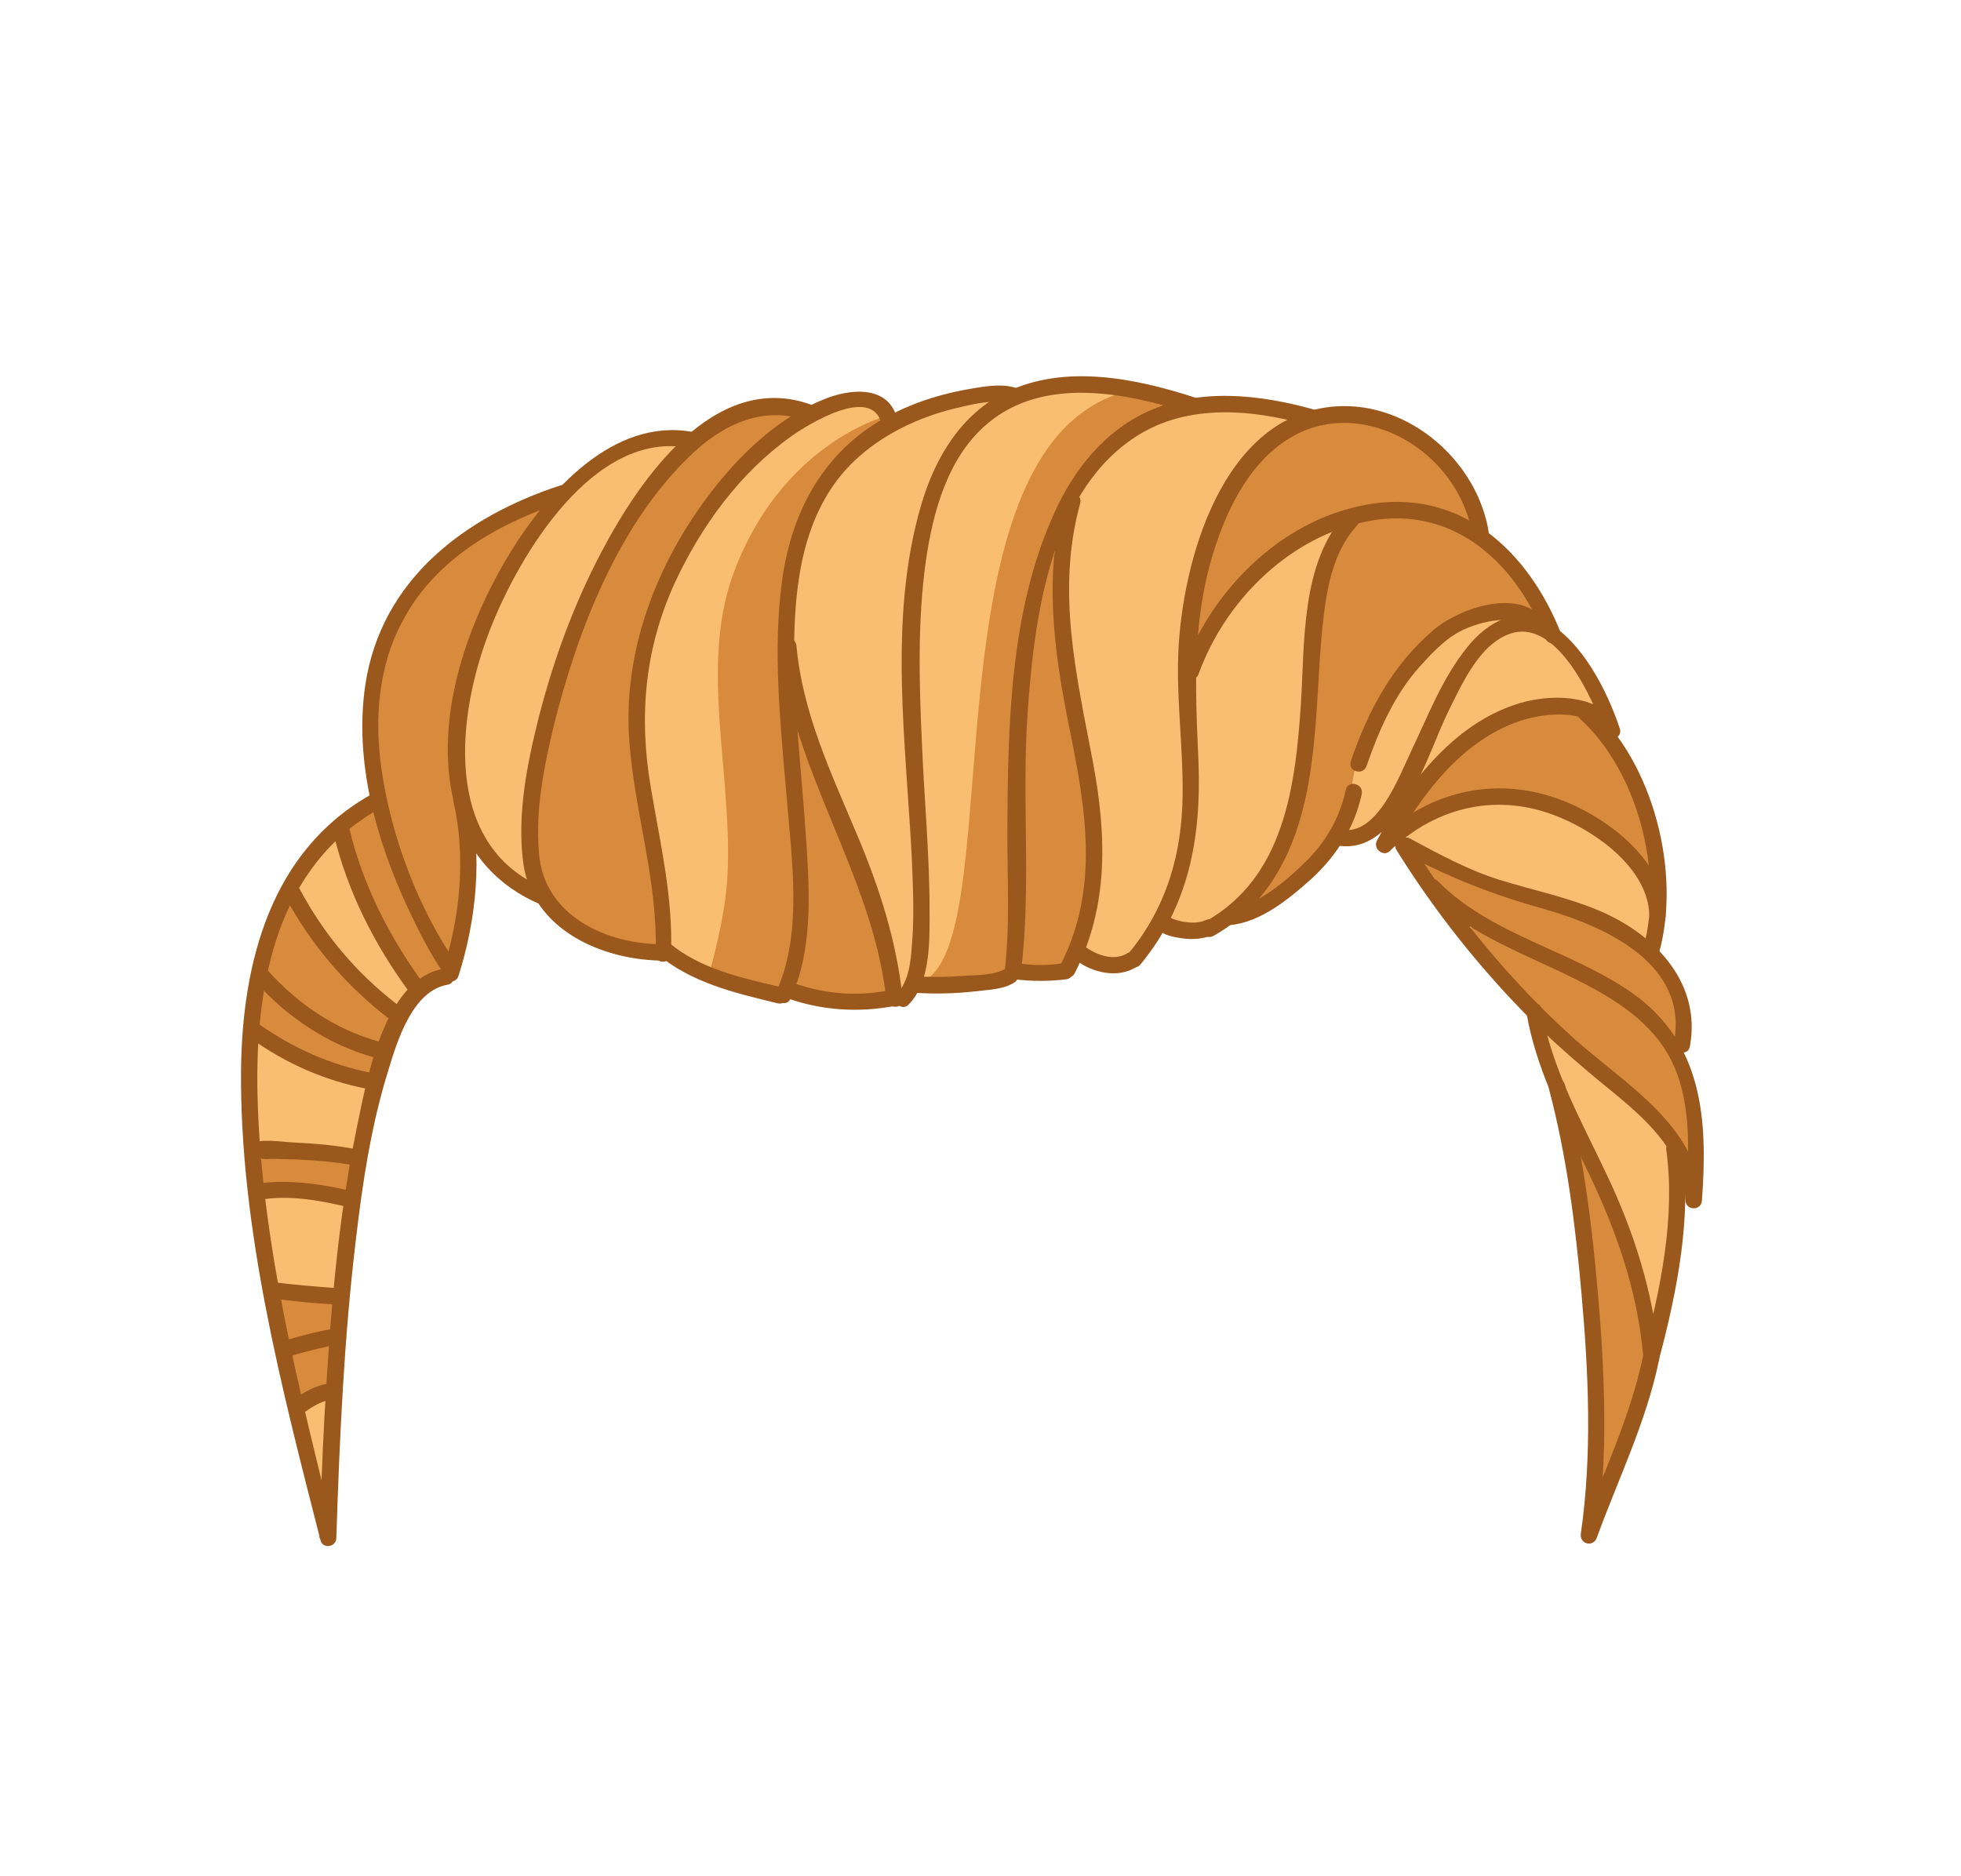 <?xml version="1.0" encoding="utf-8"?>
<!-- Generator: Adobe Illustrator 19.2.0, SVG Export Plug-In . SVG Version: 6.00 Build 0)  -->
<svg version="1.1" id="Layer_1" xmlns="http://www.w3.org/2000/svg" xmlns:xlink="http://www.w3.org/1999/xlink" x="0px" y="0px"
	 viewBox="0 0 358 342.5" style="enable-background:new 0 0 358 342.5;" xml:space="preserve">
<style type="text/css">
	.st0{fill:#F9BE72;}
	.st1{fill:#D88A3D;}
	.st2{fill:#9B581C;}
</style>
<g>
	<path class="st0" d="M59.6,277.3c-5.6-21.7-11.2-44-13-66.4l3,0.5l0,0l0,0.1h0c0.1,0,0.1-0.6,0.1-0.9l-3.1-0.1l-0.1-0.1
		c-0.4-5-0.6-9.9-0.5-14.9c0.2-23.8,7.7-40.2,22.4-48.6l1.3-0.7l-0.3-1.4c-1.4-6.9-1.7-13.5-0.8-19.6c1.4-9.2,7.7-26,34.4-34.8
		l0.7-0.1l0.4-0.5c6.2-6.2,12.4-9.4,18.6-9.4c1.1,0,2.2,0.1,3.3,0.3l0.9,0.2l0.7-0.6c4.5-3.7,9.2-5.6,13.7-5.6c2,0,4,0.4,6,1.1
		l0.9,0.3l0.8-0.4c0.7-0.3,1.3-0.6,1.9-0.9c2.1-0.9,4.2-1.3,5.9-1.3c3.6,0,4.4,1.9,4.7,2.5l0.8,1.9l1.9-0.9c3.8-1.9,7.9-3.3,12.1-4
		l0.5-0.1c1.7-0.3,3.6-0.7,5.4-0.7c1,0,1.8,0.1,2.5,0.3l0.8,0.4l0.8-0.3c3.3-1.3,7.1-2,11.2-2c5.7,0,12.1,1.2,20.1,3.8l0.4,0.1
		l0.5-0.1c1.7-0.2,3.4-0.4,5.2-0.4c4.6,0,9.7,0.8,15.3,2.3l0.7,0.4l0.7-0.2c1.2-0.3,2.4-0.5,3.6-0.5c0.5,0,0.9,0,1.4,0
		c11.4,0,22.6,9.8,24.3,21.4l0.1,0.8l0.7,0.5c5.2,3.9,9.5,9.8,12.4,17l0.2,0.5l0.4,0.3c5.5,4.4,8.9,12.7,10.2,16.5l-1.1,0.9l1.1,1.6
		c7.5,10.3,10.5,25.7,7.3,37.4l-0.3,1.1l0.8,0.8c3,3.1,6.2,8.3,5.1,15.2l-2.3,0.3l1.3,2.5c3.9,7.9,3.8,17.5,3.1,26l-3,0.1
		c-0.2,10.2-2.6,20.5-4.6,28.4l-0.1,0.2l-0.1,0.4c-1.6,7.7-4.7,15.3-7.6,22.6c-0.7,1.8-1.4,3.6-2.2,5.4c1.5-14.1,0.7-28.2-0.4-40.4
		c-1-11.3-2.5-24.6-6-37.4l0-0.3l-0.1-0.2c-1.9-4.6-3.2-8.8-3.9-12.7l-0.1-0.6l-0.4-0.4c-8.7-8.8-16.6-18.8-23.4-29.6l0.3-4.6
		l-3,2.7l-2.8-2.3c-1.7,1.6-3.5,2.3-5.4,2.3c-0.3,0-0.6,0-0.9-0.1l-1.2-0.2l-0.7,1c-1.3,2-2.9,4.1-4.7,5.8
		c-3.5,3.2-8.7,7.3-13.7,8.3h-0.6l-0.7,0.1c-1,0.7-1.8,1.1-2.6,1.6l-0.2-0.1l-0.3,0.1c-0.8,0.3-1.7,0.4-2.6,0.4
		c-0.5,0-1.1-0.1-1.7-0.1c-0.6-0.1-1.9-0.3-2.6-0.7l-1.8-1.1l-1.1,1.8c-1.1,1.9-2.4,3.7-3.7,5.4l-0.1,0l-0.4,0.3
		c-0.9,0.5-1.9,0.8-3,0.8c-1.7,0-3.5-0.6-5.1-1.6l-2-1.3l-1,2.1c-0.3,0.6-0.5,1.1-0.8,1.7l-0.3,0.2l0,0c-1.4,0.2-2.8,0.3-4.2,0.3
		c-1.3,0-2.7-0.1-4-0.3l-1.2-0.2l-0.6,1c-1.2,0.8-3.1,1-4.9,1.2c-0.4,0-0.8,0.1-1.2,0.1c-2.2,0.2-4.6,0.4-7,0.4c-1,0-2.1,0.1-3.1,0
		l0,0.1h-1.4l-0.6,0.9c-0.3,0.5-0.6,0.9-0.9,1.3l-0.5-0.3l-0.8,0.4l-0.4-0.1l-0.4,0.1c-2.2,0.4-4.5,0.6-6.7,0.6
		c-3.7,0-7.4-0.6-11-1.8l-1.6-0.5l-0.6,1l0,0l-0.4,0.2l0,0c-6.8-1.6-13.9-3.3-19.5-7.4l-0.9-0.7l-0.9,0.4l-0.2-0.1l-0.5,0
		c-6.9-0.2-15.9-2.8-20.3-9.6l-0.3-0.5l-0.5-0.2c-4.4-1.9-7.9-4.7-10.5-8.4l-3.9-5.5l0.2,6.7c0.2,6.9-0.8,14.3-3.1,21.4l-0.4,0.1
		l-0.3,0.4c-7.3,1.5-10.3,10.9-12,16.6l-0.1,0.4c-3.2,10.3-4.8,21-6,31.1C61.2,242.1,60.3,258.3,59.6,277.3z"/>
	<g>
		<path class="st1" d="M291.6,269.6c0.6-9.6,0.3-20.3-0.9-33.6c-0.9-10-1.9-17.7-3.1-24.7l1.9-0.6l0.6,1.2
			c6.5,13.3,9.9,24.2,11,35.4l0,0.1l0,0.1c-1.6,8.1-4.9,16.1-7.4,22.5L291.6,269.6z"/>
		<path class="st1" d="M54.1,254.9c-0.6-2.4-1.1-4.8-1.6-7.2l-0.2-0.9l0.9-0.3c2.3-0.7,4.6-1.3,6.8-1.7l1.3-0.3l-0.1,1.3
			c-0.2,2.3-0.3,4.6-0.5,6.9l0,0.8l-0.8,0.1c-1.3,0.2-2.8,0.8-4.3,1.8l-1.2,0.7L54.1,254.9z"/>
		<path class="st1" d="M51.8,244.8c-0.5-2.3-1-4.7-1.4-7.3l-0.3-1.3l1.4,0.2c3.2,0.4,6.4,0.7,9.4,0.9l1,0.1l-0.1,1
			c-0.1,1.5-0.2,3-0.4,4.5l-0.1,0.8l-0.8,0.1c-2.5,0.5-5.1,1.1-7.5,1.8l-1,0.3L51.8,244.8z"/>
		<path class="st1" d="M63,218.3c-4.2-1-7.9-1.4-11.2-1.4c-1.2,0-2.5,0.1-3.6,0.2l-1,0.1l-0.1-1c-0.2-1.5-0.3-3-0.4-4.6l-0.1-1.4
			l0.8,0.2l1.3,0c0,0.1,0,0.1,0,0.2c0,0,0.1,0,0.1,0c0.2,0,0.4,0,0.5,0c1.6,0,3.2,0.1,4.8,0.1c4.1,0.2,7.1,0.5,10,1.1l1,0.2l-0.2,1
			c-0.2,1.4-0.4,2.7-0.7,4.1l-0.2,1.5L63,218.3z"/>
		<path class="st1" d="M307.4,210.4c-3.1-5.9-8.9-10.6-14.5-15.1c-2.2-1.7-4.4-3.5-6.4-5.3c-6.6-6-12.8-12.7-18.5-19.8l1.3-1.5
			c3.9,2.4,8.3,4.4,12.5,6.3c3.3,1.5,6.7,3.1,9.9,4.8c5.5,3,11.5,7,14.6,13.6c2.1,4.4,3,9.7,3,16.5L307.4,210.4z"/>
		<path class="st1" d="M67.2,196.8c-7.4-1.6-14.2-4.6-20.4-8.9l-0.5-0.3l0.1-0.6c0.2-2.2,0.5-4.2,0.8-6.2l0.3-2l1.4,1.4
			c5.6,5.7,12.3,9.9,19.6,11.9l1,0.3l-0.3,1c-0.3,0.9-0.5,1.8-0.8,2.7l-0.2,0.9L67.2,196.8z"/>
		<path class="st1" d="M304.9,189.8c-1.9-2.9-4.4-5.4-7.4-7.6c-4.6-3.2-9.9-5.7-15.1-8c-7.3-3.3-14.8-6.7-20.6-12.6
			c0,0-0.1-0.1-0.1-0.1l-0.2-0.1l-0.1-0.2c-0.7-1-1.4-2-2-3l-2-3.1l3.3,1.6c6.6,3.2,13.5,5.8,21.7,8.2c17.5,5,25.9,13.4,24.5,24.4
			l-0.4,2.7L304.9,189.8z"/>
		<path class="st1" d="M68.9,191.2c-7.8-2.1-14.9-6.7-20.7-13.2l-0.3-0.4l0.1-0.5c1-4.4,2.4-8.6,4.1-12.2l0.8-1.7l0.9,1.7
			c4.5,7.9,10.4,14.7,17.7,20.3l0.1,0l0.6,0.6l-0.3,0.6c-0.6,1.3-1.2,2.7-1.7,4.1l-0.3,0.9L68.9,191.2z"/>
		<path class="st1" d="M156,182.4c-3.6,0-7.3-0.6-10.9-1.8l-1-0.3l0.3-1c2.9-8.2,2.2-17.9,1.8-25.6c-0.2-3.9-0.6-7.9-0.9-11.7
			c-0.3-3-0.5-6-0.7-9l2-0.4c1.8,5.9,4.2,11.8,6.6,17.5c4,9.8,8.1,19.8,9.6,30.6l0.1,1l-0.9,0.2C159.9,182.2,157.9,182.4,156,182.4z
			"/>
		<path class="st1" d="M75.9,179.3c-6.4-8.9-10.8-18.2-13-27.6l-0.2-0.7l0.5-0.4c1.4-1.1,2.9-2.2,4.5-3.1l1.2-0.7l0.3,1.3
			c1.4,5.6,3.5,11.5,6.4,17.6c1.4,3.1,3.4,7.1,5.8,10.8l0.8,1.2l-1.4,0.3c-1.2,0.3-2.4,0.8-3.4,1.6l-0.8,0.6L75.9,179.3z"/>
		<path class="st1" d="M189.9,177.2c-1.2,0-2.3-0.1-3.5-0.2l-1-0.1l0.1-1c0.9-8.1,0.8-16.6,0.7-24.7c-0.1-6.9-0.1-14.1,0.4-21.1
			c0.7-9.1,1.7-19.7,4.8-29.1l1.9,0.4c-1,10.7,0.7,21.3,2.7,31.3c3.3,16.4,5.3,30-1.6,43.8l-0.2,0.5l-0.5,0.1
			C192.5,177.1,191.2,177.2,189.9,177.2z"/>
		<path class="st1" d="M81.1,174.2c-6.2-9.8-10.6-21.6-12.3-33.3c-1.6-10.7-0.2-20.4,4-28.2C77.5,103.9,86,97,98.2,92.2l3.5-1.4
			l-2.4,2.9c-1.9,2.3-3.7,4.9-5.3,7.6c-4.5,7.3-14.5,26.3-10.3,44.5l0,0.1l0,0.1c0,0.1,0,0.1,0,0.2c2,8.4,1.6,18-0.9,27.7l-0.6,2.2
			L81.1,174.2z"/>
		<path class="st1" d="M119.5,173.4c-15.3-0.8-21.5-9.9-22.1-17.5c-0.7-8.2,1-16.6,2.7-23.6c5.4-22.1,13.8-38.8,25-49.6
			c5.3-5.2,11-7.9,16.5-7.9c1,0,1.9,0.1,2.9,0.2l2.6,0.4l-2.2,1.4c-6.3,4-12.5,10.4-17.8,18.5c-8.4,12.8-12.3,26.6-11.2,40.1
			c0.4,5.3,1.4,10.5,2.3,15.6c1.2,6.9,2.5,14,2.5,21.2l0,1L119.5,173.4z"/>
		<path class="st1" d="M280.6,110.9c-5.9-11-15.3-17.3-25.7-17.3c-2.3,0-4.6,0.3-7,0.9l-0.2,0.1l-0.5,0.1l-0.2,0.4
			c0,0.1-0.1,0.1-0.1,0.2c-4.7,5.2-5.8,12.7-6.5,19.3c-0.4,3.5-0.6,7.1-0.8,10.6c-0.2,3.6-0.4,7.3-0.8,11
			c-1.3,12.5-4.5,21.2-9.9,27.4l1.2,1.5c3.5-1.9,6.9-5,9.2-7.3c3.7-3.7,6.1-8,7.2-12.8c0-0.1-0.1-0.2,0-0.4c0.4-1.8,0.8-3.6,1-5.5
			c0-0.3,0.2-0.4,0.3-0.5c3.5-10,8.1-17.2,14.3-22.6c2.8-2.4,8-4.8,12.5-4.8c1.8,0,3.3,0.4,4.6,1.1l3.1,1.7L280.6,110.9z"/>
		<path class="st1" d="M300.2,158.7c-3-4.5-8.4-8.7-14.5-11.2c-3.9-1.6-7.9-2.5-12-2.5c-5.3,0-10.4,1.4-15.2,4.2l-1.3-1.4
			c6-9.1,12.6-14.7,20.1-17.2c1.4-0.5,4.1-1.2,7.3-1.2c1.4,0,2.6,0.1,3.8,0.4l0.4,0.1l0.2,0.4c0,0.1,0.1,0.1,0.1,0.1
			c6.9,6.2,11.7,16.5,12.9,27.5L300.2,158.7z"/>
		<path class="st1" d="M217.7,116.1c0.5-6.3,1.6-12,3.4-17.3c3.8-11.1,9.7-18.5,17.2-21.3c2.2-0.8,4.6-1.3,7-1.3
			c4.2,0,8.5,1.3,12.3,3.7c5.6,3.5,9.7,8.7,11.5,14.9l0.7,2.3l-2.1-1.2c-3.9-2.1-8.2-3.2-12.7-3.2c-1.8,0-3.7,0.2-5.6,0.5
			c-12.2,2.3-23.3,11.1-29.9,23.4L217.7,116.1z"/>
		<path class="st1" d="M168.8,179c15.9-8.5-1.3-101,39-108c1.7-0.3,6.5,2,6.5,2l-2.3,2.7l-10.2,6.6l-6.8,9.4l-7,18l-3.1,29.8V163
			l-0.4,14.9l-4.3,1.1C180.3,179,167.8,179.5,168.8,179z"/>
		<path class="st1" d="M161.4,76.1c0,0-19,5.1-27.6,28.9c-6.1,17,0,36.5-1,55c-0.4,8-3.4,18-3.4,18l12.9,3.2l3.2-8.7l-1.4-43.1
			L143,120l1.1-12.9l2.3-10.7l5.4-10.2l6.6-6.2L161.4,76.1z"/>
	</g>
	<g>
		<g>
			<path class="st2" d="M144.3,182.4c4.1-8.9,3.5-19.2,2.9-28.7c-0.8-12.4-2.4-24.7-2.2-37.1c0.2-12.1,2.3-24.9,11.9-33.3
				c4.8-4.2,10.7-7,16.9-8.6c3-0.7,7.6-2,10.8-1c1.8,0.6,2.6-2.3,0.8-2.9c-2.9-0.9-6.5-0.1-9.4,0.4c-5.4,1-10.8,2.9-15.5,5.7
				c-10.6,6.4-16,16.9-17.7,28.9c-1.8,13.1-0.3,26.5,0.8,39.6c0.9,11.2,3,24.8-1.8,35.5C140.9,182.6,143.5,184.1,144.3,182.4
				L144.3,182.4z"/>
		</g>
		<g>
			<path class="st2" d="M165.9,183.4c4.1-4.2,3.8-12,3.8-17.4c0-10.2-1-20.3-1.4-30.5c-0.5-10.9-0.8-22,0.7-32.9
				c1.3-9.1,4-19.1,11.2-25.2c10.3-8.8,25.5-5.7,37.2-1.9c1.8,0.6,2.6-2.3,0.8-2.9c-10.8-3.5-23.7-6.2-34.5-1
				c-8.2,3.9-13,12-15.5,20.5c-6.2,21-2.7,44-1.7,65.5c0.2,4.9,0.4,9.8,0,14.7c-0.2,2.9-0.5,6.8-2.7,9.1
				C162.5,182.7,164.6,184.8,165.9,183.4L165.9,183.4z"/>
		</g>
		<g>
			<path class="st2" d="M186.4,177.4c1.9-15.6,0.1-31.6,1.2-47.3c1.2-16.8,3.9-39.3,18.9-49.8c9.5-6.7,21.6-5.7,32.3-2.7
				c1.9,0.5,2.7-2.4,0.8-2.9c-9.8-2.7-20.7-3.9-30.2,0.5c-7.8,3.6-13.3,10.5-16.8,18.2c-8.3,18-8.6,39.2-8.7,58.6
				c0,8.5,0.5,17.1-0.5,25.5C183.2,179.3,186.2,179.3,186.4,177.4L186.4,177.4z"/>
		</g>
		<g>
			<path class="st2" d="M196.2,177.7c6.3-12.4,5.8-25.4,3.3-38.7c-3-15.8-6.7-31.1-2.3-47.1c0.5-1.9-2.4-2.7-2.9-0.8
				c-3.8,14-1.9,27.8,0.9,41.7c3,14.8,5.6,29.3-1.6,43.4C192.7,177.9,195.3,179.4,196.2,177.7L196.2,177.7z"/>
		</g>
		<g>
			<path class="st2" d="M208.2,176.1c8.9-10.8,11.1-23.2,10.6-36.9c-0.6-13.8-1.3-26.7,3.3-40.1c2.8-8.4,7.9-17.4,16.6-20.7
				c6.2-2.3,13-1.1,18.5,2.3c6.2,3.8,10.6,10.2,11.7,17.4c0.3,1.9,3.2,1.1,2.9-0.8c-2-13-14.5-24-27.9-23.1
				c-20.8,1.4-28.2,28.5-28.8,45.4c-0.3,8.5,0.9,17,0.8,25.5c-0.1,10.7-2.9,20.5-9.8,28.9C204.8,175.5,207,177.6,208.2,176.1
				L208.2,176.1z"/>
		</g>
		<g>
			<path class="st2" d="M285,115.7c-6-15.2-18.5-26.8-35.8-23.5c-15.5,2.9-28.1,15.7-33.3,30.1c-0.7,1.8,2.2,2.6,2.9,0.8
				c4.7-13,15.8-24.3,29.4-27.6c16.2-4,28.3,6.6,33.9,21C282.8,118.3,285.7,117.5,285,115.7L285,115.7z"/>
		</g>
		<g>
			<path class="st2" d="M245.6,93.9c-8.1,8.9-7.4,23.3-8.1,34.5c-1,15.1-3,31.8-17.5,39.9c-1.7,0.9-0.2,3.5,1.5,2.6
				c12.8-7.2,16.9-20.8,18.3-34.6c0.8-7.2,0.9-14.4,1.6-21.6c0.7-6.5,1.7-13.7,6.3-18.7C249,94.6,246.9,92.4,245.6,93.9L245.6,93.9z
				"/>
		</g>
		<g>
			<path class="st2" d="M254,155c5.3-9.6,12.7-19.8,23.6-23.4c4.6-1.5,12.4-2.3,15.4,2.6c0.9,1.4,3.3,0.5,2.7-1.2
				c-2.3-6.9-6.8-15.8-13.4-19.5c-5.4-3-10.8,0.2-14.3,4.5c-4.6,5.6-7.3,12.7-10.4,19.2c-2.1,4.4-6.1,15.3-12.5,14.3
				c-1.9-0.3-2.7,2.6-0.8,2.9c11.3,1.8,16.4-17.1,20.1-24.5c2.5-5,5.9-12.9,12-14.4c8.1-1.9,14.5,12.2,16.5,18.3
				c0.9-0.4,1.8-0.8,2.7-1.2c-3.4-5.6-11.4-5.9-17.1-4.5c-12.5,3.2-21.2,14.6-27.1,25.3C250.5,155.2,253.1,156.7,254,155L254,155z"
				/>
		</g>
		<g>
			<path class="st2" d="M288.4,131.2c10.6,9.6,15.4,28.2,11.6,41.9c-0.5,1.9,2.4,2.7,2.9,0.8c4-14.6-1-34.5-12.4-44.8
				C289.1,127.8,287,129.9,288.4,131.2L288.4,131.2z"/>
		</g>
		<g>
			<path class="st2" d="M253.8,155.3c8.6-8.2,20-10.7,31.1-6c6.9,2.9,15.9,9.4,16.2,17.7c0.1,1.9,3.1,1.9,3,0
				c-0.3-9.6-9.9-17.1-18-20.5c-12.2-5.1-24.9-2.4-34.4,6.7C250.3,154.6,252.4,156.7,253.8,155.3L253.8,155.3z"/>
		</g>
		<g>
			<path class="st2" d="M255,155.3c7.1,11.4,15.5,21.9,25,31.4c4.9,4.8,10.1,9.2,15.4,13.5c6,5,11.9,10.7,12.3,19
				c0.1,1.9,2.9,1.9,3,0c1.1-14.6,0.2-28.7-12.6-37.8c-11.2-7.9-25.8-10.6-35.6-20.5c-1.4-1.4-3.5,0.7-2.1,2.1
				c8.5,8.5,20.4,11.9,30.7,17.6c5.8,3.2,11.3,7.3,14.2,13.4c3.7,7.8,3,17.4,2.4,25.4c1,0,2,0,3,0c-0.7-14-14.2-21.5-23.6-30
				c-11.5-10.4-21.4-22.5-29.6-35.6C256.5,152.3,253.9,153.7,255,155.3L255,155.3z"/>
		</g>
		<g>
			<path class="st2" d="M255.9,155.6c8.6,4.6,16.7,7.8,26.1,10.4c11.1,3.2,26.3,10,23.6,24.3c-0.4,1.9,2.5,2.7,2.9,0.8
				c2.1-11.3-5.9-20-15.6-24.4c-6.2-2.8-12.9-4.1-19.3-6.1c-5.7-1.8-11-4.7-16.2-7.5C255.7,152.1,254.2,154.7,255.9,155.6
				L255.9,155.6z"/>
		</g>
		<g>
			<path class="st2" d="M278.7,185.1c1.7,9.7,6.1,18.4,10.4,27.2c5.6,11.3,9.8,22.8,10.9,35.4c0.1,1.6,2.5,2.1,2.9,0.4
				c3.3-12.4,6-26.1,4.2-38.9c-0.3-1.9-3.2-1.1-2.9,0.8c1.7,12.3-1.1,25.5-4.2,37.3c1,0.1,2,0.3,2.9,0.4
				c-1.1-11.8-4.6-22.8-9.7-33.5c-4.6-9.7-9.9-19.1-11.8-29.9C281.2,182.4,278.4,183.2,278.7,185.1L278.7,185.1z"/>
		</g>
		<g>
			<path class="st2" d="M282.8,198.9c3.2,12.1,4.8,24.7,5.9,37.1c1.3,14.5,2,29.5-0.1,44c-0.3,1.9,2.2,2.6,2.9,0.8
				c3.9-10.7,9.1-21.3,11.4-32.6c0.4-1.9-2.5-2.7-2.9-0.8c-2.3,11.3-7.5,21.9-11.4,32.6c1,0.3,1.9,0.5,2.9,0.8
				c2.1-14.8,1.5-29.9,0.2-44.8c-1.1-12.7-2.7-25.6-6-37.9C285.2,196.2,282.3,197,282.8,198.9L282.8,198.9z"/>
		</g>
		<g>
			<path class="st2" d="M122.5,174.2c0.4-10.4-2-20.3-3.7-30.5c-2.2-12.9-1.1-25.3,4.4-37.3c4.8-10.3,11.8-20,21.2-26.7
				c3.1-2.2,14.7-9.4,16.5-2.4c0.5,1.9,3.4,1.1,2.9-0.8c-1.6-6.4-8.9-5.5-13.6-3.5c-10,4.1-18.1,13-23.9,21.8
				c-7.9,12.1-12.5,26.2-11.4,40.7c1,13,5.2,25.4,4.8,38.5C119.4,176.1,122.4,176.1,122.5,174.2L122.5,174.2z"/>
		</g>
		<g>
			<path class="st2" d="M83.5,176.2c-7.1-10.2-12-23.2-13.8-35.4c-1.4-9.3-0.7-19.2,3.9-27.6c6.1-11.4,17.7-17.8,29.6-21.7
				c1.8-0.6,1-3.5-0.8-2.9c-17.5,5.7-32.8,17.2-35.7,36.4c-2.1,14,2,28.5,7.9,41.1c1.9,4,3.9,8,6.4,11.6
				C82,179.3,84.6,177.8,83.5,176.2L83.5,176.2z"/>
		</g>
		<g>
			<path class="st2" d="M99.4,162.2c-18.9-7.9-16-32-9.8-47.6c5.2-13.2,18.8-36.2,36.2-32.8c1.9,0.4,2.7-2.5,0.8-2.9
				C112,76.1,100,89.8,93.2,100.8c-8.2,13.4-14.5,31.6-9.9,47.3c2.3,7.9,7.7,13.8,15.3,17C100.4,165.8,101.2,162.9,99.4,162.2
				L99.4,162.2z"/>
		</g>
		<g>
			<path class="st2" d="M121.6,172.4c-10.7,0.2-22.3-5.1-23.2-16.6c-0.7-7.8,0.9-15.8,2.7-23.3c4.3-17.3,11.7-36.5,24.7-49.1
				c5.8-5.7,13.3-9.5,21.5-6.6c1.8,0.7,2.6-2.2,0.8-2.9c-17.6-6.4-31.3,13.6-38.2,26.7c-5.1,9.6-8.9,20-11.6,30.6
				c-2.1,8.4-3.9,17.5-2.8,26.2c1.6,12.4,14.6,18.1,26.1,18C123.6,175.4,123.6,172.4,121.6,172.4L121.6,172.4z"/>
		</g>
		<g>
			<path class="st2" d="M120,174.2c6.3,5.3,14.2,7.1,22,9c1.9,0.4,2.7-2.4,0.8-2.9c-7.2-1.7-14.9-3.3-20.7-8.2
				C120.7,170.8,118.6,173,120,174.2L120,174.2z"/>
		</g>
		<g>
			<path class="st2" d="M67.7,145.1c-18.3,10.3-23.5,30.7-23.7,50.4c-0.2,28.9,7.4,57.9,14.5,85.7c0.4,1.7,2.9,1.3,2.9-0.4
				c0.6-18.3,1.4-36.5,3.6-54.7c1.2-10.3,2.8-20.8,5.9-30.7c1.6-5.3,4.4-14.5,10.8-15.6c1.9-0.3,1.1-3.2-0.8-2.9
				c-11,2-14,20.7-15.8,29.2c-3.6,17.5-4.9,35.4-5.9,53.2c-0.4,7.2-0.6,14.3-0.9,21.5c1-0.1,2-0.3,2.9-0.4
				C54.7,254,47.6,226.9,47,199.5c-0.4-19.8,3.5-41.3,22.2-51.8C70.9,146.7,69.4,144.1,67.7,145.1L67.7,145.1z"/>
		</g>
		<g>
			<path class="st2" d="M245.7,144.2c-1.1,5-3.5,9.3-7.1,12.9c-3.4,3.4-9,8.3-14,8.8c-1.9,0.2-1.9,3.2,0,3c5.6-0.5,10.9-4.9,15-8.6
				c4.5-4.2,7.7-9.3,9-15.3C249,143.1,246.1,142.3,245.7,144.2L245.7,144.2z"/>
		</g>
		<g>
			<path class="st2" d="M249.5,139.8c2.2-6.4,5.1-13,9.7-18.1c1.9-2.1,4.1-4.5,6.6-6c3.3-2,10.7-4.1,13.8-0.7
				c1.3,1.4,3.4-0.7,2.1-2.1c-5-5.6-15.6-1.7-20.2,2.3c-7.4,6.4-11.8,14.7-14.9,23.8C246,140.9,248.9,141.7,249.5,139.8L249.5,139.8
				z"/>
		</g>
		<g>
			<path class="st2" d="M164.8,182.4c-1.1-10.5-4.2-20.2-8.3-29.9c-4.7-11.2-10-22.3-11.1-34.6c-0.2-1.9-3.2-1.9-3,0
				c2,22.8,16.9,41.7,19.4,64.5C162,184.3,165,184.3,164.8,182.4L164.8,182.4z"/>
		</g>
		<g>
			<path class="st2" d="M144.1,182.4c6.2,2.1,12.6,2.5,19.1,1.3c1.9-0.4,1.1-3.3-0.8-2.9c-6,1.2-11.8,0.7-17.5-1.3
				C143.1,178.9,142.3,181.8,144.1,182.4L144.1,182.4z"/>
		</g>
		<g>
			<path class="st2" d="M167.5,181.3c3.5,0.2,7.1,0.1,10.6-0.3c2.3-0.3,5.2-0.3,7.2-1.7c1.5-1.1,0-3.7-1.5-2.6
				c-2.1,1.5-5.7,1.3-8.2,1.5c-2.7,0.2-5.4,0.2-8.1,0.1C165.6,178.3,165.6,181.3,167.5,181.3L167.5,181.3z"/>
		</g>
		<g>
			<path class="st2" d="M185.2,178.8c3.2,0.4,6.3,0.4,9.5,0c1.9-0.3,1.1-3.2-0.8-2.9c-2.6,0.4-5.3,0.4-7.9,0
				C184.1,175.7,183.3,178.6,185.2,178.8L185.2,178.8z"/>
		</g>
		<g>
			<path class="st2" d="M196.4,175.3c3,2.3,7.6,3.4,11,1.3c1.6-1,0.1-3.6-1.5-2.6c-2.5,1.6-5.8,0.4-8-1.3
				C196.3,171.5,194.8,174.1,196.4,175.3L196.4,175.3z"/>
		</g>
		<g>
			<path class="st2" d="M211.6,169.8c0.9,1,2.7,1.3,4,1.5c2.1,0.3,4.1,0.2,6-0.7c1.8-0.8,0.2-3.4-1.5-2.6c-1.3,0.6-2.8,0.5-4.1,0.3
				c-0.6-0.1-2-0.5-2.2-0.7C212.5,166.3,210.3,168.4,211.6,169.8L211.6,169.8z"/>
		</g>
		<g>
			<path class="st2" d="M82.8,146.4c2.3,10.1,1.2,21.2-2,31c-0.6,1.8,2.3,2.6,2.9,0.8c3.3-10.3,4.4-22,2-32.6
				C85.2,143.8,82.3,144.6,82.8,146.4L82.8,146.4z"/>
		</g>
		<g>
			<path class="st2" d="M60.9,152.2c2.5,10.5,7.4,20.2,13.8,28.9c1.1,1.5,3.7,0,2.6-1.5c-6.2-8.5-11-17.9-13.5-28.2
				C63.4,149.5,60.5,150.3,60.9,152.2L60.9,152.2z"/>
		</g>
		<g>
			<path class="st2" d="M52.1,163.8c4.7,8.7,11,16.1,18.9,22.2c1.5,1.2,3-1.4,1.5-2.6c-7.4-5.7-13.4-12.8-17.8-21.1
				C53.8,160.6,51.2,162.1,52.1,163.8L52.1,163.8z"/>
		</g>
		<g>
			<path class="st2" d="M46.7,179.3c5.8,6.5,13.3,11.5,21.7,13.8c1.9,0.5,2.7-2.4,0.8-2.9c-7.9-2.2-14.9-6.9-20.4-13.1
				C47.5,175.8,45.4,177.9,46.7,179.3L46.7,179.3z"/>
		</g>
		<g>
			<path class="st2" d="M45.8,189.6c6.4,4.6,13.5,7.7,21.2,9.2c1.9,0.4,2.7-2.5,0.8-2.9c-7.5-1.5-14.3-4.5-20.5-8.9
				C45.7,185.9,44.2,188.5,45.8,189.6L45.8,189.6z"/>
		</g>
		<g>
			<path class="st2" d="M65.3,209.9c-3.9-0.8-7.8-1.1-11.7-1.3c-2.3-0.1-5.9-0.8-8.1,0.3c-0.5,0.2-0.7,0.8-0.7,1.3
				c0,0.1,0,0.1,0,0.2c0,1.9,3,1.9,3,0c0,1.4-1.4,0.7,0.2,1.2c0.4,0.1,1.1,0,1.5,0c1.6,0,3.1,0.1,4.7,0.1c3.5,0.2,7,0.4,10.4,1.1
				C66.4,213.2,67.2,210.3,65.3,209.9L65.3,209.9z"/>
		</g>
		<g>
			<path class="st2" d="M64.7,217.6c-5.8-1.4-12.3-2.4-18.2-1.4c-1.9,0.3-1.1,3.2,0.8,2.9c5.4-1,11.4,0.1,16.6,1.4
				C65.8,221,66.6,218.1,64.7,217.6L64.7,217.6z"/>
		</g>
		<g>
			<path class="st2" d="M49.8,237.1c3.9,0.5,7.8,0.9,11.7,1.1c1.9,0.1,1.9-2.9,0-3c-3.9-0.3-7.8-0.6-11.7-1.1
				C47.9,233.9,48,236.9,49.8,237.1L49.8,237.1z"/>
		</g>
		<g>
			<path class="st2" d="M52.4,247.8c3.2-1,6.4-1.8,9.7-2.4c1.9-0.3,1.1-3.2-0.8-2.9c-3.3,0.6-6.5,1.4-9.7,2.4
				C49.8,245.5,50.6,248.4,52.4,247.8L52.4,247.8z"/>
		</g>
		<g>
			<path class="st2" d="M55.1,258.2c1.4-1,3.4-2.4,5.2-2.6c1.9-0.2,1.9-3.2,0-3c-2.4,0.2-4.9,1.6-6.7,3
				C52.1,256.7,53.6,259.3,55.1,258.2L55.1,258.2z"/>
		</g>
	</g>
</g>
</svg>

